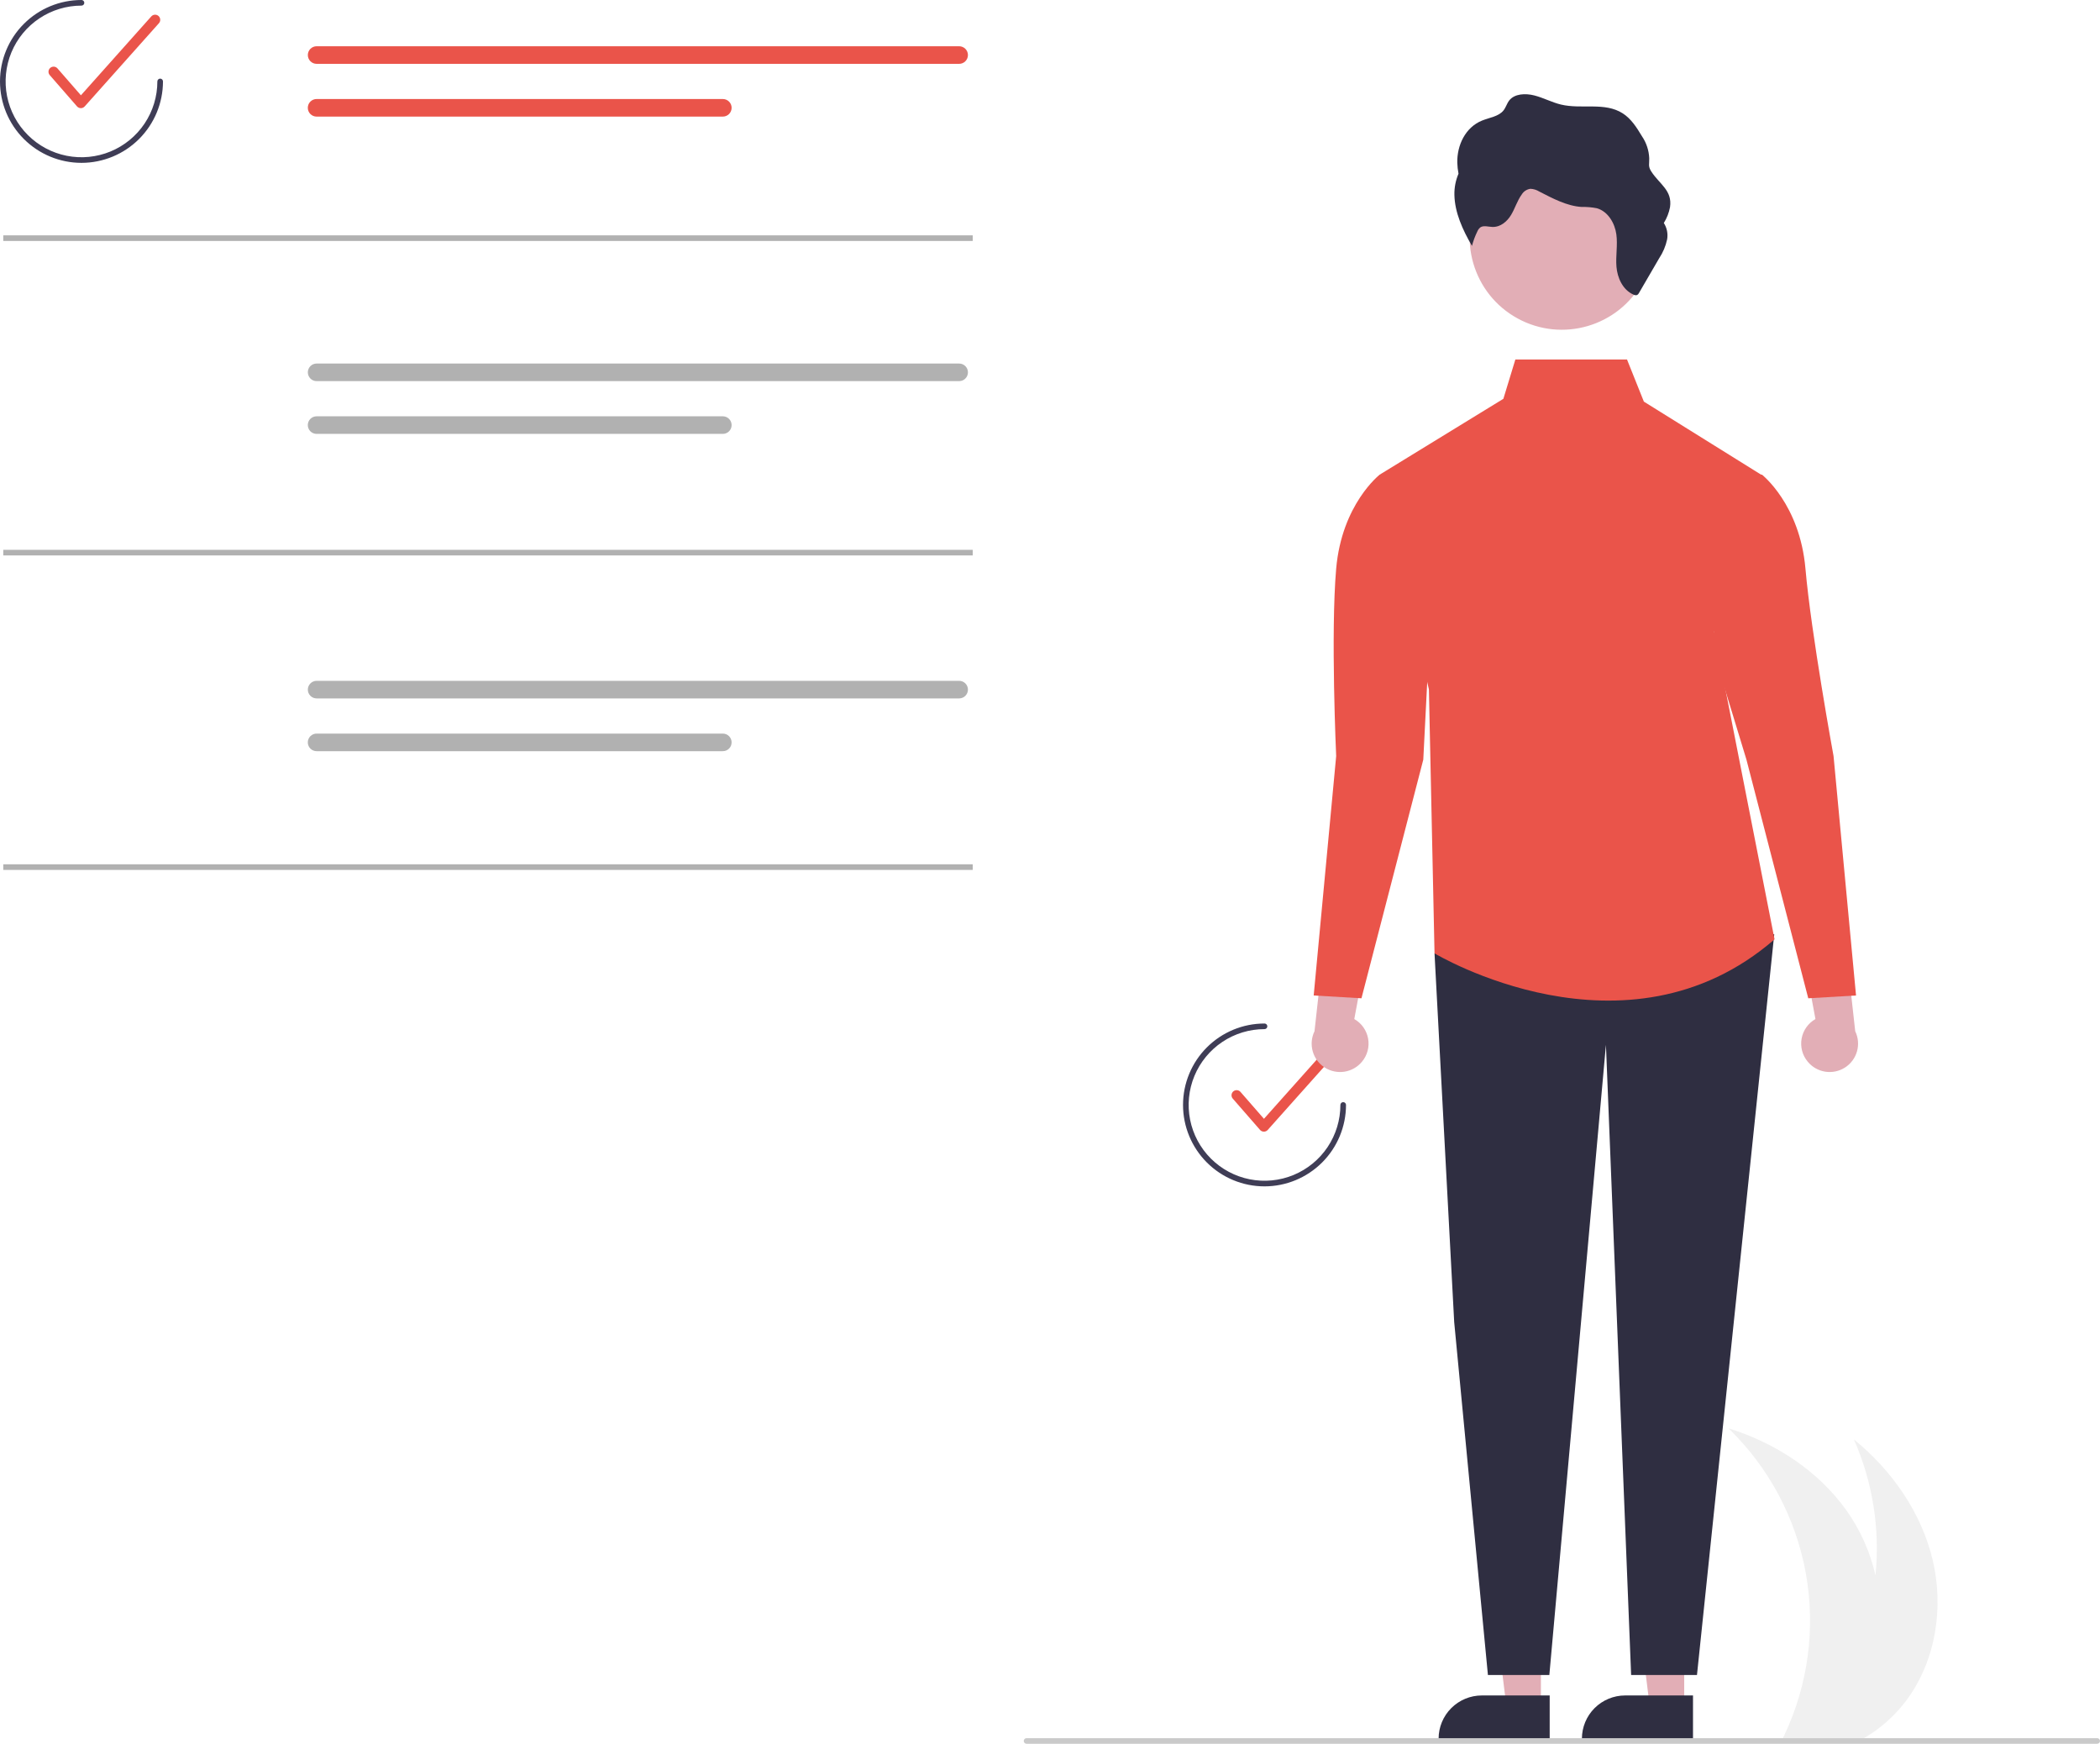 <svg width="548" height="455" viewBox="0 0 548 455" fill="none" xmlns="http://www.w3.org/2000/svg">
<g clip-path="url(#clip0)">
<path d="M497.571 443.549C494.846 447.218 491.468 450.355 487.606 452.802C486.785 453.322 485.942 453.813 485.084 454.267H464.896C465.138 453.784 465.373 453.293 465.6 452.802C471.86 439.605 473.822 424.781 471.213 410.412C468.603 396.043 461.553 382.852 451.052 372.694C463.254 376.46 474.532 383.801 481.909 394.212C485.493 399.282 488.042 405.008 489.41 411.063C490.629 398.954 488.692 386.735 483.786 375.596C493.692 383.647 501.407 394.674 504.347 407.085C507.287 419.503 505.154 433.284 497.571 443.549Z" fill="#F0F0F0"/>
<path d="M82.623 12.069C82.015 12.07 81.432 12.312 81.002 12.742C80.573 13.172 80.331 13.755 80.331 14.363C80.331 14.971 80.573 15.554 81.002 15.984C81.432 16.415 82.015 16.657 82.623 16.658H250.294C250.902 16.657 251.485 16.415 251.915 15.984C252.345 15.554 252.586 14.971 252.586 14.363C252.586 13.755 252.345 13.172 251.915 12.742C251.485 12.312 250.902 12.07 250.294 12.069H82.623Z" fill="#EA544A"/>
<path d="M82.624 25.836C82.014 25.834 81.43 26.075 80.998 26.504C80.567 26.934 80.324 27.517 80.322 28.125C80.321 28.734 80.562 29.318 80.992 29.749C81.421 30.18 82.005 30.423 82.614 30.425H188.617C188.919 30.425 189.218 30.366 189.497 30.251C189.776 30.136 190.03 29.967 190.244 29.754C190.457 29.541 190.627 29.288 190.742 29.009C190.858 28.731 190.918 28.432 190.918 28.13C190.918 27.828 190.858 27.53 190.742 27.251C190.627 26.973 190.457 26.719 190.244 26.506C190.03 26.293 189.776 26.124 189.497 26.009C189.218 25.894 188.919 25.835 188.617 25.836H82.624Z" fill="#EA544A"/>
<path d="M82.623 94.858C82.015 94.859 81.432 95.101 81.002 95.531C80.573 95.962 80.331 96.545 80.331 97.152C80.331 97.76 80.573 98.343 81.002 98.773C81.432 99.204 82.015 99.446 82.623 99.447H250.294C250.902 99.446 251.485 99.204 251.915 98.773C252.345 98.343 252.586 97.76 252.586 97.152C252.586 96.545 252.345 95.962 251.915 95.531C251.485 95.101 250.902 94.859 250.294 94.858H82.623Z" fill="#B1B1B1"/>
<path d="M82.624 108.625C82.014 108.624 81.43 108.864 80.998 109.294C80.567 109.723 80.324 110.306 80.322 110.915C80.321 111.523 80.562 112.107 80.992 112.539C81.421 112.97 82.005 113.213 82.614 113.214H188.617C188.919 113.215 189.218 113.156 189.497 113.041C189.776 112.925 190.03 112.757 190.244 112.543C190.457 112.33 190.627 112.077 190.742 111.799C190.858 111.52 190.918 111.221 190.918 110.919C190.918 110.618 190.858 110.319 190.742 110.04C190.627 109.762 190.457 109.509 190.244 109.296C190.03 109.082 189.776 108.914 189.497 108.798C189.218 108.683 188.919 108.624 188.617 108.625H82.624Z" fill="#B1B1B1"/>
<path d="M82.623 177.647C82.015 177.648 81.432 177.891 81.002 178.321C80.573 178.751 80.331 179.334 80.331 179.942C80.331 180.55 80.573 181.133 81.002 181.563C81.432 181.993 82.015 182.235 82.623 182.236H250.294C250.902 182.235 251.485 181.993 251.915 181.563C252.345 181.133 252.586 180.55 252.586 179.942C252.586 179.334 252.345 178.751 251.915 178.321C251.485 177.891 250.902 177.648 250.294 177.647H82.623Z" fill="#B1B1B1"/>
<path d="M82.624 191.414C82.014 191.413 81.43 191.654 80.998 192.083C80.567 192.512 80.324 193.095 80.322 193.704C80.321 194.313 80.562 194.897 80.992 195.328C81.421 195.759 82.005 196.002 82.614 196.003H188.617C188.919 196.004 189.218 195.945 189.497 195.83C189.776 195.715 190.03 195.546 190.244 195.333C190.457 195.12 190.627 194.866 190.742 194.588C190.858 194.309 190.918 194.01 190.918 193.709C190.918 193.407 190.858 193.108 190.742 192.83C190.627 192.551 190.457 192.298 190.244 192.085C190.03 191.872 189.776 191.703 189.497 191.588C189.218 191.473 188.919 191.414 188.617 191.414H82.624Z" fill="#B1B1B1"/>
<path d="M21.103 28.22H21.095C20.906 28.219 20.718 28.177 20.546 28.098C20.374 28.019 20.22 27.904 20.096 27.762L12.983 19.602C12.868 19.47 12.779 19.316 12.723 19.15C12.667 18.984 12.645 18.808 12.656 18.633C12.668 18.458 12.715 18.287 12.793 18.13C12.871 17.973 12.979 17.833 13.112 17.718C13.244 17.602 13.398 17.514 13.564 17.459C13.731 17.403 13.907 17.381 14.082 17.393C14.257 17.405 14.428 17.452 14.585 17.53C14.742 17.608 14.882 17.717 14.997 17.849L21.115 24.867L39.48 4.282C39.596 4.151 39.737 4.044 39.895 3.967C40.053 3.891 40.225 3.846 40.4 3.836C40.575 3.826 40.751 3.85 40.916 3.908C41.082 3.965 41.235 4.055 41.366 4.172C41.497 4.288 41.604 4.43 41.68 4.588C41.757 4.746 41.801 4.917 41.811 5.092C41.821 5.267 41.796 5.443 41.738 5.608C41.68 5.774 41.59 5.926 41.473 6.057L22.1 27.773C21.974 27.914 21.821 28.026 21.649 28.103C21.477 28.18 21.291 28.22 21.103 28.22Z" fill="#EA544A"/>
<path d="M21.265 42.494C15.625 42.494 10.216 40.255 6.228 36.271C2.24 32.286 0 26.882 0 21.247C0 15.612 2.24 10.208 6.228 6.223C10.216 2.239 15.625 0 21.265 0C21.46 0 21.646 0.077 21.784 0.215C21.921 0.352 21.999 0.538 21.999 0.733C21.999 0.927 21.921 1.113 21.784 1.251C21.646 1.388 21.46 1.465 21.265 1.465C17.349 1.465 13.522 2.626 10.266 4.799C7.01 6.973 4.472 10.062 2.974 13.677C1.475 17.292 1.083 21.269 1.847 25.106C2.611 28.943 4.497 32.468 7.266 35.235C10.035 38.001 13.563 39.885 17.403 40.648C21.244 41.411 25.225 41.02 28.842 39.523C32.46 38.025 35.552 35.49 37.728 32.237C39.903 28.984 41.064 25.159 41.064 21.247C41.064 21.052 41.142 20.866 41.279 20.729C41.417 20.591 41.603 20.514 41.798 20.514C41.992 20.514 42.179 20.591 42.316 20.729C42.454 20.866 42.531 21.052 42.531 21.247C42.525 26.88 40.282 32.28 36.295 36.264C32.309 40.247 26.903 42.487 21.265 42.494Z" fill="#3F3D56"/>
<path d="M329.817 295.283H329.809C329.619 295.281 329.432 295.24 329.26 295.161C329.088 295.082 328.934 294.967 328.81 294.824L321.697 286.665C321.582 286.533 321.493 286.379 321.437 286.213C321.381 286.047 321.358 285.871 321.37 285.696C321.382 285.521 321.429 285.35 321.507 285.193C321.585 285.036 321.693 284.896 321.825 284.78C321.958 284.665 322.112 284.577 322.278 284.521C322.445 284.466 322.621 284.443 322.796 284.456C322.971 284.468 323.142 284.514 323.299 284.593C323.456 284.671 323.596 284.78 323.711 284.912L329.829 291.93L348.193 271.345C348.31 271.214 348.451 271.108 348.609 271.031C348.767 270.955 348.938 270.911 349.113 270.901C349.288 270.891 349.464 270.915 349.629 270.973C349.795 271.03 349.947 271.12 350.078 271.236C350.209 271.353 350.316 271.494 350.392 271.652C350.468 271.81 350.513 271.981 350.523 272.156C350.533 272.33 350.508 272.506 350.451 272.671C350.393 272.836 350.303 272.989 350.187 273.12L330.814 294.836C330.688 294.977 330.535 295.089 330.363 295.166C330.191 295.243 330.005 295.283 329.817 295.283Z" fill="#EA544A"/>
<path d="M329.979 309.557C324.339 309.557 318.93 307.318 314.942 303.334C310.954 299.349 308.714 293.945 308.714 288.31C308.714 282.675 310.954 277.271 314.942 273.286C318.93 269.302 324.339 267.063 329.979 267.063C330.174 267.063 330.36 267.14 330.498 267.278C330.635 267.415 330.712 267.601 330.712 267.796C330.712 267.99 330.635 268.176 330.498 268.314C330.36 268.451 330.174 268.528 329.979 268.528C326.063 268.528 322.235 269.688 318.98 271.862C315.724 274.036 313.186 277.125 311.688 280.74C310.189 284.354 309.797 288.332 310.561 292.169C311.325 296.006 313.21 299.531 315.979 302.297C318.748 305.064 322.276 306.948 326.117 307.711C329.957 308.475 333.938 308.083 337.556 306.586C341.174 305.088 344.266 302.553 346.441 299.3C348.617 296.047 349.778 292.222 349.778 288.31C349.778 288.116 349.855 287.929 349.993 287.792C350.13 287.654 350.317 287.577 350.511 287.577C350.706 287.577 350.892 287.654 351.03 287.792C351.167 287.929 351.245 288.116 351.245 288.31C351.238 293.943 348.996 299.343 345.009 303.326C341.022 307.31 335.617 309.55 329.979 309.557Z" fill="#3F3D56"/>
<path d="M471.725 277.016C471.035 276.189 470.536 275.22 470.261 274.178C469.987 273.136 469.945 272.047 470.137 270.988C470.33 269.928 470.752 268.923 471.375 268.044C471.999 267.166 472.807 266.434 473.744 265.901L468.96 240.16L481.505 245.45L484.125 269.083C484.916 270.715 485.082 272.58 484.589 274.326C484.096 276.071 482.98 277.575 481.451 278.553C479.923 279.531 478.088 279.914 476.296 279.631C474.503 279.348 472.877 278.418 471.725 277.016V277.016Z" fill="#E2AEB6"/>
<path d="M355.423 277.016C356.112 276.189 356.612 275.22 356.886 274.178C357.161 273.136 357.203 272.047 357.011 270.988C356.818 269.928 356.395 268.923 355.772 268.044C355.149 267.166 354.341 266.434 353.404 265.901L358.188 240.16L345.642 245.45L343.023 269.083C342.231 270.715 342.066 272.58 342.559 274.326C343.051 276.071 344.168 277.575 345.696 278.553C347.225 279.531 349.059 279.914 350.852 279.631C352.644 279.348 354.271 278.418 355.423 277.016V277.016Z" fill="#E2AEB6"/>
<path d="M402.102 445.327H393.111L388.835 410.681H402.103L402.102 445.327Z" fill="#E2AEB6"/>
<path d="M404.395 454.033L375.407 454.032V453.666C375.407 450.676 376.596 447.809 378.712 445.695C380.828 443.581 383.698 442.393 386.69 442.393H386.691L404.395 442.394L404.395 454.033Z" fill="#2F2E41"/>
<path d="M439.499 445.327H430.509L426.232 410.681H439.501L439.499 445.327Z" fill="#E2AEB6"/>
<path d="M441.792 454.033L412.805 454.032V453.666C412.805 450.676 413.994 447.809 416.11 445.695C418.225 443.581 421.095 442.393 424.087 442.393H424.088L441.793 442.394L441.792 454.033Z" fill="#2F2E41"/>
<path d="M386.015 235.938L374.343 248.784L379.476 344.972L388.275 437.05H404.306L419.073 272.625L425.647 437.05H442.83L462.994 243.792L386.015 235.938Z" fill="#2F2E41"/>
<path d="M460.138 124.209L428.973 104.794L424.573 93.804H395.438L392.309 104.061L360.044 123.843L372.876 179.89L374.343 248.759C374.343 248.759 424.207 278.798 463.071 245.096L447.305 164.871L460.138 124.209Z" fill="#EA544A"/>
<path d="M369.943 124.942L360.044 123.843C360.044 123.843 350.144 131.536 348.678 148.387C347.211 165.237 348.678 197.281 348.678 197.281L342.812 259.749L355.277 260.482L371.41 198.207L372.876 169.325L369.943 124.942Z" fill="#EA544A"/>
<path d="M449.872 124.942L459.771 123.843C459.771 123.843 469.67 131.536 471.137 148.387C472.604 165.237 478.47 197.281 478.47 197.281L484.336 259.749L471.87 260.482L455.738 198.207L446.938 169.325L449.872 124.942Z" fill="#EA544A"/>
<path d="M428.669 73.533C435.041 61.887 430.757 47.285 419.101 40.919C407.445 34.553 392.83 38.833 386.458 50.479C380.086 62.125 384.37 76.727 396.026 83.093C407.682 89.459 422.297 85.179 428.669 73.533Z" fill="#E2AEB6"/>
<path d="M435.04 62.469C435.303 60.984 434.995 59.455 434.179 58.186C434.965 56.925 435.513 55.53 435.794 54.072C436.449 49.7 433.098 48.099 430.938 44.797C430.001 43.365 430.426 42.799 430.372 41.277C430.284 39.222 429.621 37.233 428.461 35.533C427.127 33.324 425.702 31.02 423.465 29.584C418.762 26.566 412.738 28.572 407.349 27.285C404.974 26.717 402.756 25.509 400.388 24.904C398.02 24.299 395.231 24.456 393.858 26.187C393.225 26.986 392.97 28.027 392.335 28.824C391.072 30.41 388.674 30.674 386.724 31.469C382.41 33.225 380.189 37.872 380.284 42.459C380.312 43.42 380.418 44.378 380.601 45.322C379.853 47.069 379.487 48.957 379.53 50.857C379.624 55.444 381.67 59.976 384.115 64.158C384.456 62.85 384.929 61.581 385.527 60.368C385.696 59.947 385.977 59.579 386.34 59.305C387.171 58.774 388.357 59.172 389.407 59.214C391.583 59.3 393.314 57.767 394.338 56.054C395.361 54.34 395.925 52.365 397.099 50.748C397.341 50.346 397.671 50.005 398.063 49.747C398.455 49.49 398.9 49.324 399.365 49.261C400.181 49.296 400.975 49.541 401.669 49.973C405.211 51.787 408.871 53.757 412.754 54.001C414.083 53.968 415.412 54.082 416.717 54.339C419.659 55.187 421.406 58.304 421.789 61.137C422.172 63.97 421.59 66.762 421.82 69.596C422.05 72.431 423.412 75.604 426.224 76.856C426.52 77.025 426.871 77.072 427.201 76.985C427.417 76.867 427.588 76.683 427.688 76.459L432.955 67.403C433.956 65.905 434.664 64.231 435.04 62.469Z" fill="#2F2E41"/>
<path d="M548 454.267C548 454.461 547.922 454.648 547.785 454.785C547.647 454.922 547.461 454.999 547.267 455H267.885C267.69 455 267.504 454.923 267.366 454.785C267.229 454.648 267.151 454.462 267.151 454.267C267.151 454.073 267.229 453.887 267.366 453.749C267.504 453.612 267.69 453.535 267.885 453.535H547.267C547.461 453.535 547.648 453.613 547.785 453.75C547.922 453.887 548 454.073 548 454.267Z" fill="#CACACA"/>
<path d="M253.835 61.408H0.851V62.873H253.835V61.408Z" fill="#B1B1B1"/>
<path d="M253.835 143.465H0.851V144.93H253.835V143.465Z" fill="#B1B1B1"/>
<path d="M253.835 225.521H0.851V226.987H253.835V225.521Z" fill="#B1B1B1"/>
</g>
<defs>
<clipPath id="clip0">
<rect width="548" height="455" fill="white"/>
</clipPath>
</defs>
</svg>
